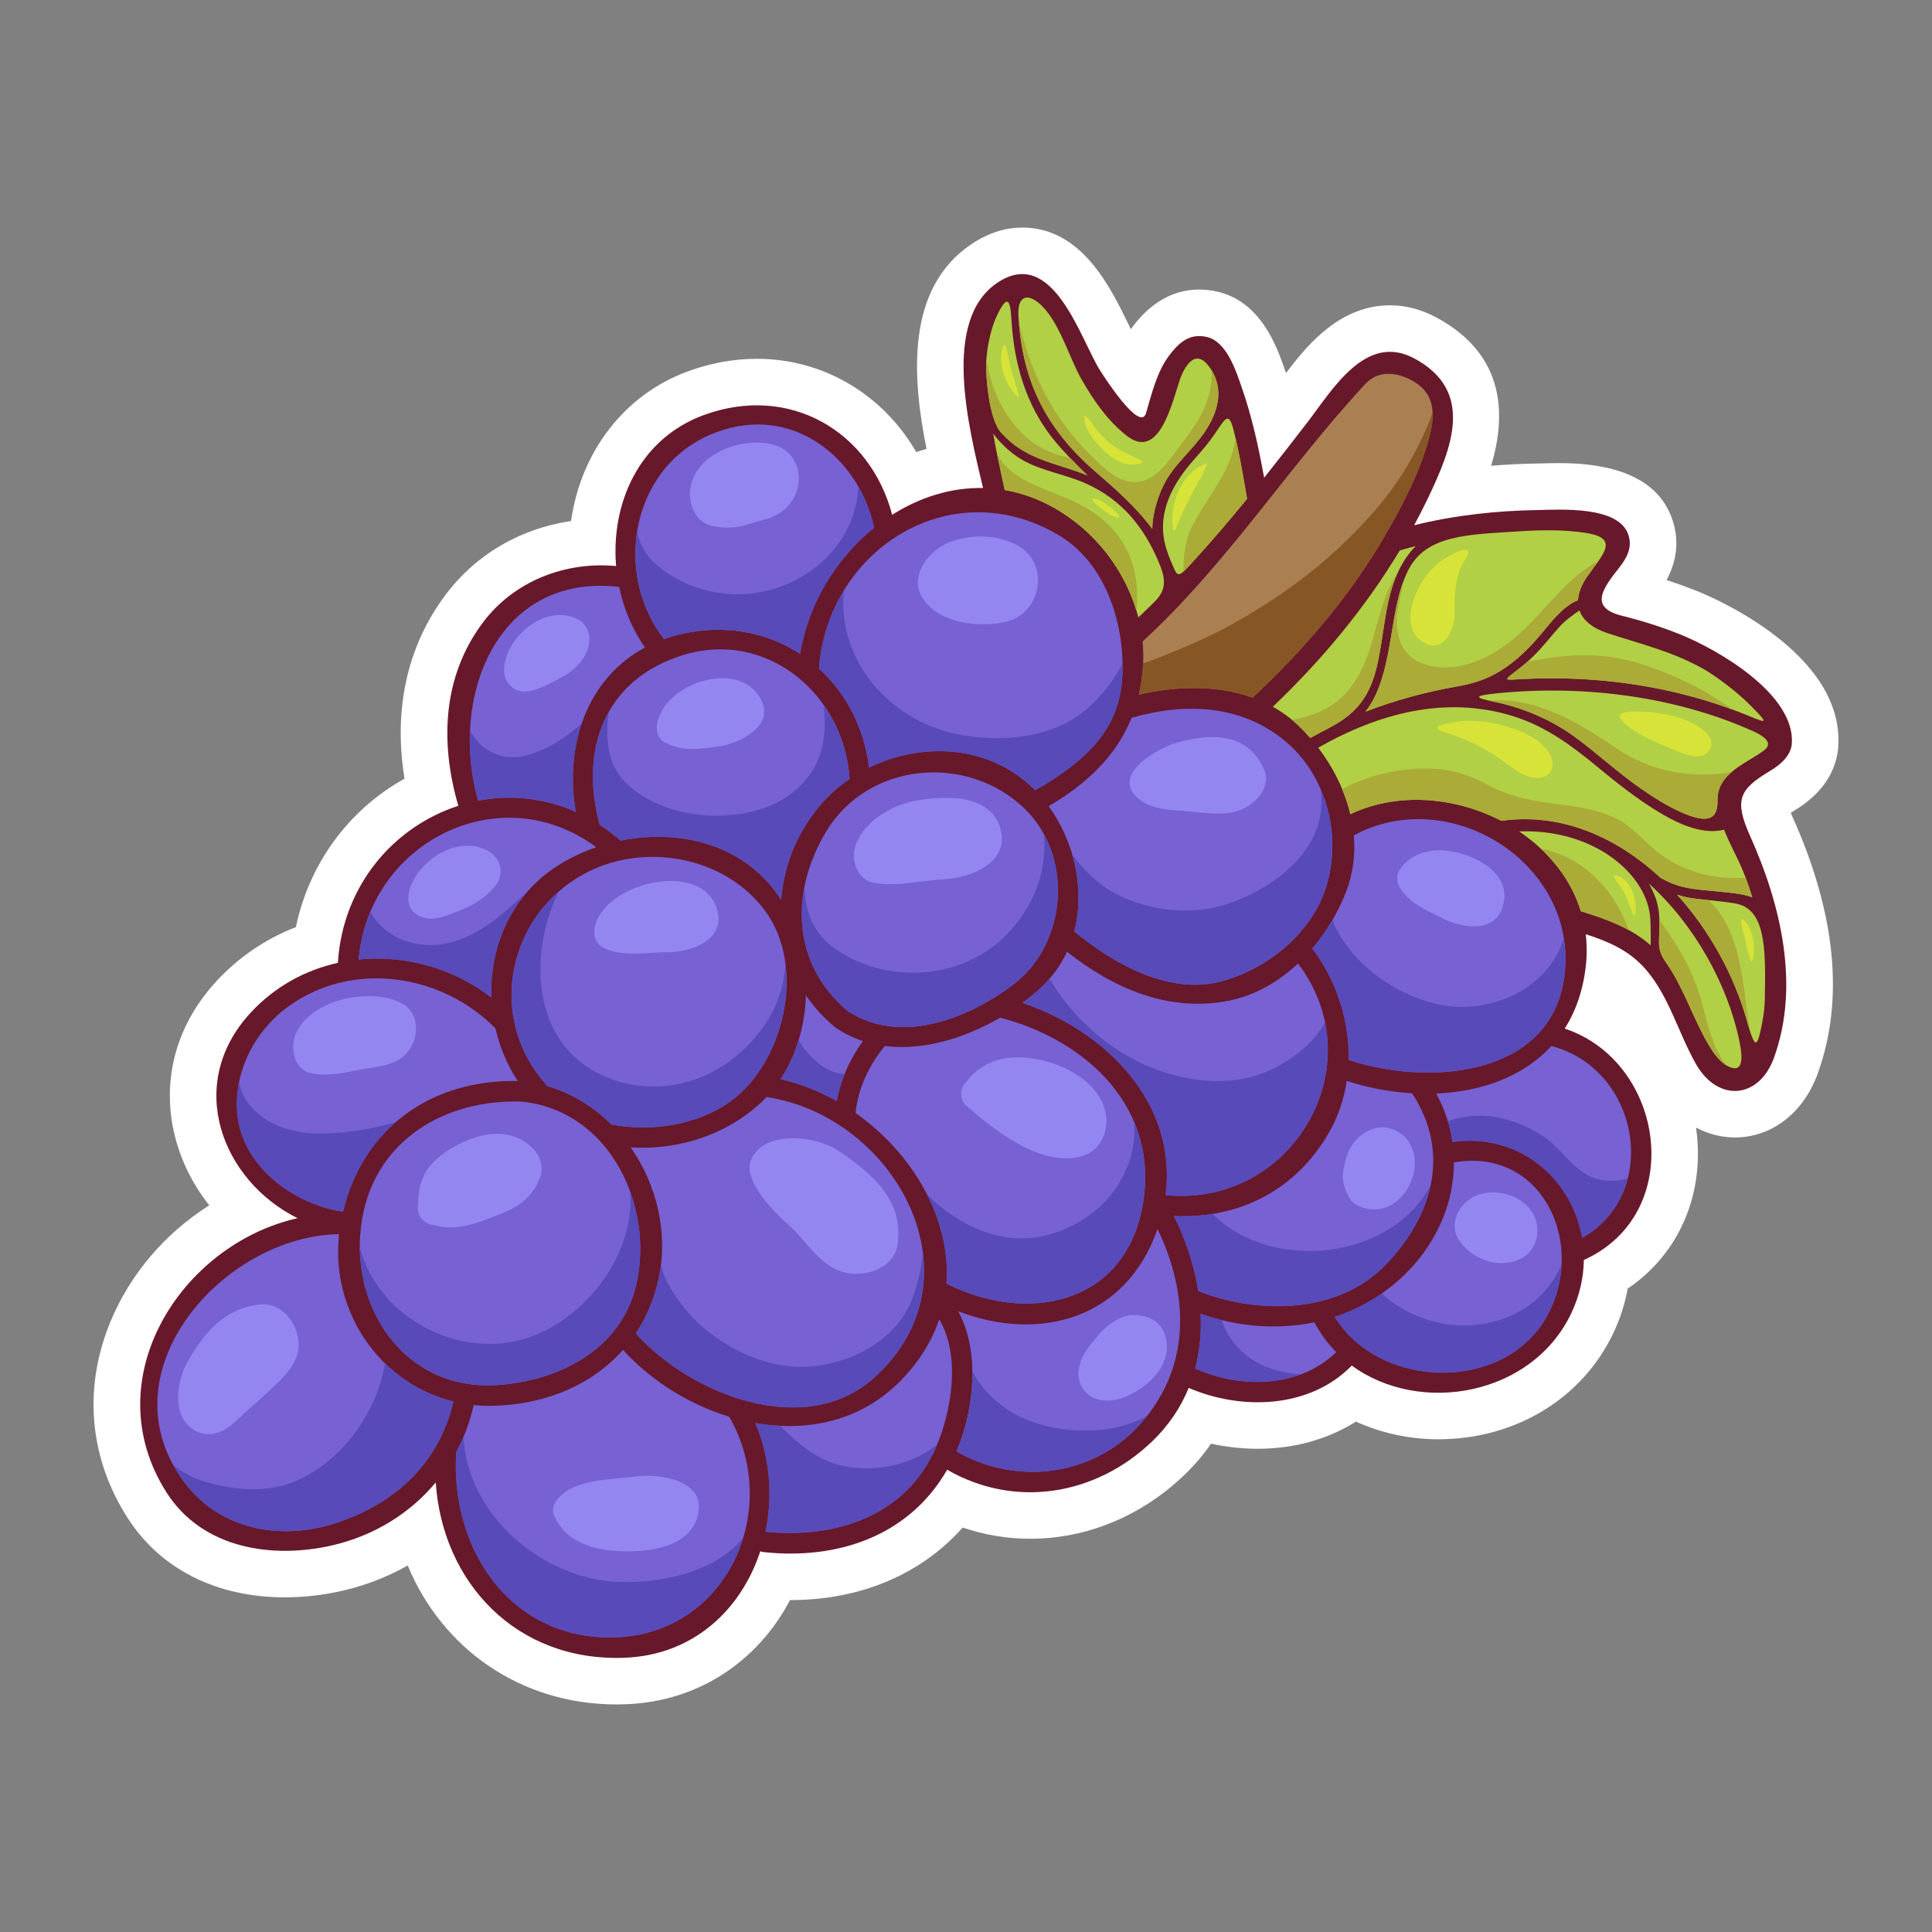 <svg id="Fruit" height="512" viewBox="0 0 992.13 992.13" width="512" xmlns="http://www.w3.org/2000/svg"><rect x="0" y="0" width="992.13" height="992.13" fill="#808080" stroke="none"/><g><path d="m146.374 820.276h.002c9.78 0 19.736-1.152 29.587-3.424 11.935-2.752 23.148-7.106 33.417-12.93 17.805 43.011 58.263 71.344 107.208 71.344 1.658 0 3.324-.033 5.011-.098 36.353-1.38 67.215-21.408 84.09-53.49h.297c36.025 0 67.189-13.348 88.36-37.246 11.206 3.796 22.927 5.76 34.676 5.76 28.99 0 57.078-11.607 79.085-32.687 5.2-4.979 9.813-10.373 13.809-16.144 7.924 1.73 15.997 2.619 23.976 2.619 18.691 0 36.044-4.869 50.425-13.957 12.96 5.918 27.486 9.08 42.307 9.08 39.487 0 73.917-20.885 89.852-54.506 3.51-7.4 5.974-15.048 7.374-22.855 24.027-16.213 37.548-43.471 35.954-74.084-.152-2.906-.437-5.785-.85-8.631 6.201 3.309 12.983 5.085 19.952 5.085 18.889 0 35.18-12.55 42.517-32.749 13.702-37.74 9.402-82-12.779-131.549-.409-.916-.757-1.722-1.051-2.434.495-.311 1.047-.648 1.664-1.016 17.721-10.604 22.145-23.85 22.735-33.088 3.077-47.892-64.437-76.496-72.146-79.6-5.189-2.088-10.511-4.009-16.038-5.784 5.288-9.842 6.424-19.862 3.365-29.894-6.109-20.022-25.775-30.175-58.452-30.175-3.187 0-6.145.078-8.664.146l-2.968.07c-7.938.127-15.728.512-23.351 1.156 7.347-24.597 8.345-56.426-27.969-76.079-7.761-4.202-15.828-6.331-23.976-6.331-25.179 0-41.873 19.43-53.391 34.814-.099-.286-.67-1.927-.67-1.927-3.954-11.383-12.18-35.071-35.116-40.024-2.936-.633-5.883-.954-8.761-.954-19.862 0-31.021 14.841-34.685 19.714-.154.206-.307.409-.456.615-.286-.586-.576-1.183-.868-1.783-9.742-20.062-24.464-50.377-54.9-50.377-8.898 0-17.663 2.853-26.051 8.479-34.036 22.83-30.418 68.712-23.09 105.188-1.769.494-3.529 1.035-5.282 1.621-17.066-29.451-47.453-47.894-81.86-47.894-11.868 0-23.825 2.183-35.542 6.487-32.664 12.004-54.856 41.376-59.867 76.815-25.936 3.793-48.849 17.099-64.37 37.79-19.792 26.387-26.96 58.749-21.142 94.519-28.635 15.9-48.957 43.543-55.79 76.21-15.425 5.998-29.244 15.349-40.584 27.553-19.582 21.076-27.657 47.479-22.735 74.34 2.738 14.939 9.302 28.979 18.829 40.998-22.527 14.233-40.702 35.261-50.837 59.971-13.979 34.084-10.812 69.797 8.923 100.563 16.867 26.292 45.569 40.773 80.826 40.773z" fill="#fff"/><g><path d="m170.599 793.581c21.431-4.941 39.908-16.391 53.163-32.303 3.458 51.498 41.489 92.133 96.93 90.026 35.81-1.36 60.057-25.138 69.735-54.678.485.202 1.024.343 1.614.407 38.95 4.198 75.124-8.816 94.356-42.285 34.867 20.084 76.268 13.211 105.19-14.49 8.627-8.264 14.787-17.592 18.844-27.533 27.287 11.721 62.225 10.566 83.74-11.467 35.031 25.664 92.62 15.521 112.721-26.887 4.297-9.066 6.333-18.35 6.448-27.33 53.11-24.037 41.627-101.729-9.819-118.834 5.63-8.855 9.451-19.605 10.86-32.412.608-5.537.565-10.898-.054-16.05 10.68 3.425 20.714 7.596 28.878 15.982 13.448 13.812 18.413 34.526 27.813 50.85 11.239 19.524 32.249 17.847 39.952-3.365 13.502-37.185 3.443-78.857-12.128-113.638-8.347-18.642-5.976-24.064 10.147-33.703 5.08-3.04 10.756-7.724 11.165-14.125 1.623-25.263-37.844-48.107-57.23-55.914-9.882-3.978-19.852-7.088-30.182-9.68-16.812-4.215-9.688-13.954-1.288-24.597 3.893-4.93 6.809-10.237 4.873-16.587-4.717-15.458-35.323-13.232-46.859-13.049-20.818.333-42.712 2.676-63.257 7.798 2.431-4.497 4.758-9.051 6.971-13.667 12.665-26.409 24.063-55.237-6.781-71.929-24.99-13.524-42.09 15.925-54.816 32.487-7.417 9.653-14.861 19.247-22.425 28.721-2.858-15.859-6.255-31.408-11.601-46.705-2.913-8.331-7.722-23.414-17.99-25.631-8.878-1.919-14.246 3.032-19.313 9.771-6.152 8.18-8.926 19.752-11.71 29.305-3.065 10.517-22.205-19.517-24.034-22.518-9.972-16.367-24.066-63.321-52.314-44.376-28.771 19.298-14.824 74.009-7.376 105.425-16.515-.323-32.582 4.817-46.666 13.759-11.346-42.996-52.822-67.357-96.798-51.197-33.224 12.21-47.702 45.423-44.971 77.52-26.054-2.438-52.378 7.642-68.399 28.999-20.839 27.781-22.032 61.737-12.628 94.124-32.802 10.573-59.316 40.516-61.853 80.626-16.564 3.672-32.179 12.041-44.644 25.457-34.396 37.021-14.647 86.57 23.938 105.674-60.173 13.584-104.312 83.112-67.151 141.046 18.398 28.68 54.183 34.067 84.949 26.973z" fill="#68182b"/><path d="m311.298 840.872c-51.644-1.26-80.174-47.719-76.998-95.215 4.003-7.458 7.033-15.55 8.945-24.133 2.872.293 5.797.432 8.771.402 26.902-.262 51.526-10.266 67.914-28.711 14.281 15.693 33.773 27.98 54.579 34.334 28.214 49.452-2.883 114.794-63.211 113.323z" fill="#7761d3"/><path d="m659.396 380.103c21.69 17.663 29.802 48.62 21.777 74.842-3.248 10.612-9.406 20.065-17.291 27.888-.123.111-.242.229-.357.352-10.027 9.822-22.781 17.027-35.869 20.652-26.944 7.465-55.717-8.773-76.013-25.545 5.611-21.553.145-46.08-13.168-64.296 19.681-11.47 34.771-25.94 42.632-45.38 27.018-7.819 55.682-6.925 78.289 11.487z" fill="#7761d3"/><path d="m549.366 265.953c-10.875-7.78-22.176-12.373-33.429-14.3-2.097-9.669-4.235-19.282-5.91-28.968 3.429 4.558 7.588 8.536 11.981 11.609 8.629 6.033 19.926 8.252 29.715 11.661 16.875 5.881 33.755 18.058 44.266 45.131 3.304 8.507 1.666 13.224-3.306 18.138-2.67 2.641-5.372 5.255-8.108 7.841-5.208-20.476-18.084-38.863-35.209-51.112z" fill="#b1d045"/><path d="m525.068 515.017c3.155-2.339 6.136-4.781 8.9-7.285 6.113-5.542 10.719-11.997 13.948-18.986 23.784 18.715 51.738 31.072 82.541 25.247 13.679-2.588 25.952-9.677 36.124-19.218 39.726 52.479-3.174 125.526-68.031 118.932 6.176-46.966-30.321-84.165-73.482-98.69z" fill="#7761d3"/><path d="m439.334 571.56c1.316-12.691 6.953-24.613 15.043-34.427 19.814 2.534 41.252-4.063 59.213-14.551 45.033 11.737 82.377 47.096 73.057 97.09-9.546 51.2-60.285 59.983-100.623 39.481 2.449-33.483-17.535-67.121-46.69-87.593z" fill="#7761d3"/><path d="m323.876 589.228c24.143 1.447 48.754-6.195 66.614-22.787 1.073-.998 2.11-2.031 3.107-3.094 66.265 9.947 111.767 92.938 55.544 143.935-35.648 32.335-94.545 8.772-122.672-22.54 5.264-7.896 9.224-16.979 11.554-27.172 5.411-23.673-.502-48.837-14.147-68.342z" fill="#7761d3"/><path d="m400.826 554.173c8.238-12.511 12.55-27.705 13.052-43.059 3.916 5.809 8.729 11.191 14.458 15.969.132.108.266.209.399.305.203.18.423.355.666.518 4.354 2.925 8.952 5.13 13.714 6.697-6.66 9.256-11.342 19.65-13.44 30.854-9.063-5.122-18.79-8.995-28.849-11.284z" fill="#7761d3"/><path d="m524.021 502.552c-9.994 9.057-53.98 39.434-88.891 16.535-28.61-24.393-29.47-60.97-10.951-91.947 21.549-36.048 72.826-40.405 102.218-11.636 23.988 23.477 21.748 65.182-2.376 87.048z" fill="#7761d3"/><path d="m419.343 415.752c-10.851 13.767-16.978 30.027-18.182 46.376-2.646-4.155-5.701-8.01-9.161-11.474-19.132-19.159-47.396-24.233-73.326-18.976-3.475-3.021-7.049-5.71-10.7-8.082-10.614-38.884 2.651-74.86 42.888-87.225 43.123-13.253 82.757 20.45 85.435 63.65-6.394 4.358-12.151 9.639-16.954 15.731z" fill="#7761d3"/><path d="m393.207 468.149c20.759 28.604 9.61 77.074-17.803 97.223-16.81 12.359-41.172 16.041-61.416 12.083-9.166-9.118-20.401-16.096-33.123-19.773-.204-.382-.463-.757-.782-1.119-29.922-33.9-19.824-85.674 19.215-107.451 30.718-17.137 73.107-9.627 93.909 19.037z" fill="#7761d3"/><path d="m308.007 585.862c.146.189.309.369.491.537 17.2 19.021 24.064 47.834 18.276 73.154-7.679 33.599-39.883 49.688-71.701 51.73-47.783 3.066-76.79-41.098-69.081-85.534 7.066-40.72 43.165-61.479 82.063-60.036 16.453 1.716 29.918 9.284 39.952 20.149z" fill="#7761d3"/><path d="m480.926 742.605c-15.25 35.873-51.508 47.622-87.821 44.007 3.853-18.408 2.318-38.23-5.258-55.854 26.866 4.734 54.523-.928 75.038-22.133 9.46-9.775 15.78-20.303 19.432-31.109 11.096 18.645 6.38 46.811-1.391 65.089z" fill="#7761d3"/><path d="m584.142 732.812c-24.266 25.78-63.154 29.85-93.018 12.5.095-.213.188-.43.28-.645 8.672-20.401 12.104-50.395.638-71.311 41.813 16.105 86.396 4.013 102.352-42.256 16.449 34.004 17.522 72.204-10.252 101.712z" fill="#7761d3"/><path d="m602.833 624.448c32.528 1.506 61.492-12.358 78.921-41.627 5.15-8.65 8.372-18.066 9.853-27.729 10.853 3.499 22.242 5.667 33.53 6.337 20.07 30.443 10.534 63.436-13.98 88.488-24.425 24.959-65.234 25.047-95.805 13.111-2.06-13.273-6.457-26.412-12.519-38.58z" fill="#7761d3"/><path d="m613.76 702.743c2.394-9.094 3.239-18.553 2.782-28.07 19.074 6.703 39.372 8.324 58.401 4.369 3.098 5.813 6.895 10.912 11.225 15.307-18.816 18.422-49.171 18.941-72.408 8.394z" fill="#7761d3"/><path d="m796.094 672.655c-20.44 43.119-87.497 41.697-110.629 3.582 13.794-4.525 26.616-12.209 37.435-23.264 15.412-15.752 23.727-35.838 23.73-56.045 44.058-7.629 66.962 38.809 49.464 75.727z" fill="#7761d3"/><path d="m812.456 635.7c-5.16-30.285-32.218-54.137-66.579-49.254-1.229-8.514-3.988-16.918-8.361-24.894 23.052-.944 44.665-8.587 59.172-24.429.21.082.428.156.658.221 44.633 12.128 55.657 75.434 15.11 98.356z" fill="#7761d3"/><path d="m803.851 495.796c-2.798 56.886-68.739 62.599-111.304 48.511.463-20.395-6.34-41.03-18.68-57.194 7.528-8.845 13.483-19.024 17.462-29.367 3.6-9.359 4.71-19.113 3.871-28.74 47.741-25.962 111.349 11.944 108.651 66.79z" fill="#7761d3"/><path d="m811.818 467.954c-5.225-16.937-16.873-31.031-31.693-40.993 38.167-1.51 66.168 21.966 67.38 45.179.259 4.947.097 9.292.188 13.368-9.998-8.922-22.679-13.515-35.875-17.554z" fill="#b1d045"/><path d="m887.015 547.37c-3.047-1.611-6.411-5.256-10.073-11.613-7.598-13.197-12.097-27.678-20.687-40.436-2.263-3.363-4.552-6.07-4.325-12.488.275-7.843.896-14.25-1.775-21.767-.835-2.347-1.993-4.848-3.415-7.331 23.226 20.927 40.097 51.195 46.318 80.091 2.396 11.14 1.629 17.597-6.043 13.544z" fill="#b1d045"/><path d="m906.297 512.712c-.068 4.021-.583 8.682-1.511 13.28-2.441 12.077-3.466 13.331-7.659-1.671-6.486-23.197-19.091-46.361-35.919-64.89 2.761.897 5.527 1.549 8.242 1.903 7.101.923 14.251 1.384 21.32 2.536 16.076 2.621 15.97 22.985 15.527 48.842z" fill="#b1d045"/><path d="m895.067 447.254c1.829 4.455 3.404 8.97 4.75 13.533-5.312-2-12.496-2.396-15.8-2.793-6.582-.792-13.251-.981-19.724-2.509-4.079-.963-7.883-2.662-11.566-4.657-22.462-20.936-50.928-33.617-81.797-29.311-23.821-12.346-53.269-14.909-77.506-3.402-2.927-12.319-8.818-24.089-16.49-34.16 31.342-17.879 65.506-26.703 99.554-16.346 16.583 5.043 29.939 14.744 43.145 25.65 11.036 9.112 21.9 17.817 34.309 25.023 8.953 5.2 20.91 10.451 31.403 7.781 2.828 7.26 6.868 14.233 9.722 21.191z" fill="#b1d045"/><path d="m905.743 385.435c-9.057 6.74-23.929 11.613-23.735 25.477.14 10.011-5.022 12.286-18.855 6.13-7.2-3.201-14.033-7.594-20.5-12.062-12.156-8.396-22.919-18.663-34.939-27.257-11.379-8.135-25.621-14.337-40.439-17.358-10.815-2.205-10.225-3.133 1.407-4.315 45.29-4.609 92.665 1.907 131.593 19.457 8.187 3.693 9.451 6.964 5.468 9.928z" fill="#b1d045"/><path d="m825.69 325.209c17.202 5.624 33.5 9.441 49.497 18.545 3.963 2.256 15.291 10.005 23.768 18.538 10.96 11.027 7.802 8.779-5.165 3.643-33.911-13.428-73.025-19.204-111.462-17.251-9.48.479-11.122 1.39-3.445-4.363 2.934-2.199 5.665-4.575 8.129-6.942 4.914-4.719 9.096-10.223 13.63-15.295 3.109-3.48 6.775-6.029 10.44-8.61 1.818 5.182 6.883 9.21 14.608 11.735z" fill="#b1d045"/><path d="m780.939 272.807c10.984-.708 22.203-.808 33.113.804 18.193 2.687 8.906 11.182 1.3 22.034-3.194 4.558-4.812 8.775-5.005 12.558-7.662 3.055-13.814 11.208-18.708 17.1-17.565 21.147-31.307 25.066-43.533 27.22-16.286 2.863-32.112 7.188-46.99 12.985 8.415-10.256 11.193-26.693 13.193-38.366 1.984-11.595 3.453-23.34 8.698-34.022 9.177-18.688 31.082-18.581 57.932-20.313z" fill="#b1d045"/><path d="m727.007 280.421c-6.967 7.027-11.462 16.688-14.065 28.522-2.464 11.204-3.318 22.686-6.013 33.851-5.961 24.706-20.804 28.546-34.04 36.194-1.934-2.219-3.954-4.336-6.046-6.333-4.064-3.879-8.507-7.097-13.226-9.717 25.028-23.817 47.392-50.64 65.192-80.252 2.712-.818 5.446-1.571 8.198-2.265z" fill="#b1d045"/><path d="m701.044 197.237c6.8-7.346 16.262-6.068 24.013-1.874 11.315 6.125 12.148 16.33 9.256 27.789-4.574 18.138-13.411 35.061-22.671 51.179-18.007 31.339-42.049 59.308-68.396 83.921-18.33-6.582-39.374-6-58.403-1.512 1.121-4.853 1.852-9.977 2.149-15.4.221-4.001.126-7.981-.253-11.918 43.589-40.03 74.449-89.142 114.305-132.185z" fill="#aa8053"/><path d="m633.407 220.593c2.939 11.412 4.871 23.1 6.852 34.688.05.292.117.563.2.818-9.244 11.299-18.713 22.382-28.567 33.136-7.426 8.108-7.095 7.238-10.581-1.019-2.815-6.679-6.138-15.918-2.477-28.295 2.534-8.577 7.619-16.463 14.944-24.625 3.812-4.248 7.406-8.541 10.537-13.214 5.083-7.594 6.751-10.56 9.092-1.489z" fill="#b1d045"/><path d="m537.331 159.605c7.852 9.653 12.433 25.397 18.089 35.262 6.193 10.799 13.457 21.374 23.371 29.034 18.276 14.119 24.381-23.912 28.281-31.978 5.025-10.396 9.795-9.03 13.73-3.793 7.151 9.518 6.477 20.969-2.277 33.878-5.905 8.707-14.226 15.343-19.576 24.478-3.612 6.167-7.099 16.083-7.22 25.165-8.121-11.137-19.508-21.047-29.505-29.707-26.346-22.822-37.416-48.04-39.23-79.513-.742-12.91 7.06-11.77 14.337-2.826z" fill="#b1d045"/><path d="m512.011 161.939c6.498-13.631 6.967-4.351 7.446 3.132 1.367 21.403 7.218 42.386 20.787 59.623 5.198 6.601 11.597 13 18.251 19.479-5.934-2.405-12.146-4.258-18.132-6.21-10.496-3.421-19.078-7.677-26.467-16.042-4.254-4.817-7.103-18.741-7.489-32.899-.16-5.847 1.304-18.061 5.604-27.083z" fill="#b1d045"/><path d="m509.711 263.417c.785.307 1.655.396 2.52.288 10.605 1.389 21.365 5.052 31.821 11.342 22.382 13.465 32.149 41.501 32.409 66.293.257 24.451-8.341 43.729-44.909 64.491-.309-.313-.617-.623-.93-.93-22.989-22.501-57.286-23.972-84.323-10.698-2.54-20.547-11.932-38.321-25.757-50.92 3.778-48.967 44.801-84.188 89.169-79.866z" fill="#7761d3"/><path d="m368.114 221.864c38.58-14.176 72.729 12.471 80.804 49.13-19.585 15.804-33.967 39.257-38.023 64.813-15.439-10.096-34.68-14.642-55.403-11.317-5.165.829-10.005 2.073-14.521 3.692-26.905-34.744-16.407-90.314 27.143-106.318z" fill="#7761d3"/><path d="m317.947 301.375c2.318 11.151 6.764 21.855 13.266 31.134-29.581 15.892-41.538 50.068-35.52 84.405-16.431-7.307-33.795-8.872-50.121-5.729-15.036-52.126 8.917-117.038 72.375-109.81z" fill="#7761d3"/><path d="m306.18 435.073c-7.002 2.405-13.67 5.583-19.748 9.445-23.966 15.238-35.065 41.552-34.099 67.711-19.543-15.069-44.331-21.9-68.159-19.508 5.268-60.305 72.692-94.276 122.006-57.648z" fill="#7761d3"/><path d="m121.813 571.455c-1.789-21.735 9.523-42.735 26.85-55.036 32.814-23.296 77.919-16.176 105.271 11.209.156.156.316.3.478.43 2.176 9.555 6.006 18.77 11.45 27.064-44.438-.814-79.482 24.166-89.697 67.121-25.609-3.863-52.095-23.4-54.352-50.788z" fill="#7761d3"/><path d="m174.124 633.778c-4.396 39.987 21.168 76.76 58.734 85.953-7.342 31.23-29.283 52.098-59.917 62.254-28.291 9.382-59.72 3.906-78.197-20.693-42.436-56.5 20-126.709 79.38-127.514z" fill="#7761d3"/><path d="m572.853 273.424c-7.382-8.843-16.641-14.084-27.174-18.443-13.36-5.531-26.95-9.445-33.603-21.682 1.234 6.116 2.532 12.227 3.861 18.354 11.253 1.928 22.554 6.521 33.429 14.3 16.17 11.566 28.467 28.632 34.181 47.735 1.602-14.313-1.402-29.136-10.694-40.264z" fill="#abab38"/><path d="m791.258 435.842c9.439 8.849 16.735 19.708 20.561 32.111 8.631 2.641 17.023 5.547 24.607 9.719-1.895-5.286-4.323-10.167-6.508-13.777-8.72-14.409-22.406-25.097-38.66-28.053z" fill="#abab38"/><path d="m611.892 289.236c9.854-10.754 19.323-21.837 28.567-33.136-.083-.255-.15-.526-.2-.818-1.715-10.036-3.435-20.134-5.762-30.075-2.213 17.7-15.661 30.794-23.392 47.312-1.724 3.684-3.688 12.872-3.235 20.874 1.031-.934 2.302-2.279 4.022-4.157z" fill="#abab38"/><path d="m830.158 384.328c-19.288-13.033-41.527-26.668-65.41-24.506.767.173 1.588.352 2.525.543 14.818 3.021 29.061 9.224 40.439 17.358 12.021 8.594 22.783 18.86 34.939 27.257 6.467 4.468 13.3 8.861 20.5 12.062 13.833 6.156 18.995 3.881 18.855-6.13-.088-6.343 2.991-10.792 7.21-14.413-20.259 3.258-40.568.321-59.058-12.171z" fill="#abab38"/><path d="m777.729 327.672c-12.224 10.317-29.191 18.405-45.304 13.724-12.803-3.721-15.668-14.361-15.116-25.811 1.092-5.642 2.161-11.235 3.301-16.753-3.345 9.087-4.663 18.745-6.3 28.31-2 11.673-4.778 28.11-13.193 38.366 14.878-5.797 30.704-10.122 46.99-12.985 12.227-2.154 25.968-6.072 43.533-27.22 4.894-5.891 11.046-14.045 18.708-17.1.193-3.783 1.811-8 5.005-12.558 1.887-2.69 3.873-5.237 5.523-7.586-17.11 8.968-28.127 26.936-43.147 39.613z" fill="#abab38"/><path d="m784.295 339.849c-1.72 1.528-3.503 3.042-5.412 4.472-7.677 5.753-6.035 4.842 3.445 4.363 36.938-1.876 74.455 3.461 107.427 15.793-15.088-11.033-32.996-19.492-50.356-24.482-18.824-5.41-36.674-3.941-55.104-.146z" fill="#abab38"/><path d="m886.938 547.323c-7.277-8.424-10.02-21.211-12.872-32.021-4.151-15.715-12.237-29.79-21.907-42.757.091 3.291-.103 6.632-.229 10.289-.227 6.417 2.063 9.125 4.325 12.488 8.59 12.758 13.089 27.238 20.687 40.436 3.63 6.304 6.971 9.936 9.996 11.565z" fill="#abab38"/><path d="m877.228 462.214c-2.596-.27-5.189-.543-7.777-.88-2.715-.354-5.481-1.006-8.242-1.903 16.828 18.529 29.433 41.692 35.919 64.89.462 1.654.88 3.08 1.272 4.346-3.191-21.607-4.238-51.624-21.172-66.453z" fill="#abab38"/><path d="m562.225 241.944c9.997 8.66 21.384 18.57 29.505 29.707.121-9.082 3.607-18.998 7.22-25.165 5.351-9.135 13.671-15.771 19.576-24.478 8.063-11.891 9.187-22.523 3.737-31.57.074 6.563-1 12.79-4.011 19.572-3.088 6.948-8.088 13.36-12.601 19.417-6.597 8.855-14.013 20.467-26.718 17.682-7.66-1.681-13.992-8.658-19.358-13.919-19.144-18.77-30.206-41.888-36.325-67.449 2.392 29.932 13.565 54.192 38.975 76.203z" fill="#abab38"/><path d="m712.941 308.943c1.24-5.64 2.927-10.768 5.089-15.372-7.259 10.75-10.021 24.453-13.671 36.805-3.49 11.811-8.69 22.832-18.654 30.502-4.866 3.746-14.057 7.689-22.338 8.709 1.185.977 2.347 1.989 3.476 3.067 2.092 1.997 4.112 4.114 6.046 6.333 13.236-7.647 28.079-11.488 34.04-36.194 2.694-11.164 3.549-22.646 6.012-33.85z" fill="#abab38"/><path d="m513.896 221.922c7.389 8.366 15.971 12.622 26.467 16.042 5.985 1.952 12.198 3.805 18.132 6.21-3.143-3.061-6.218-6.104-9.147-9.158-24.77-4.046-39.259-27.008-42.79-50.574-.126 1.742-.186 3.328-.15 4.581.386 14.158 3.235 28.081 7.488 32.899z" fill="#abab38"/><path d="m851.062 437.402c-7.418-5.897-12.73-12.996-21.436-17.219-8.586-4.166-18.124-5.751-27.495-6.951-13.273-1.699-25.013-3.299-37.021-9.623-9.018-4.749-17.079-7.995-27.328-8.748-16.549-1.213-33.729 2.612-48.583 10.332 1.746 4.205 3.182 8.524 4.227 12.92 24.237-11.507 53.685-8.944 77.506 3.402 30.869-4.306 59.335 8.375 81.797 29.311 3.684 1.996 7.487 3.694 11.566 4.657 6.473 1.528 13.142 1.717 19.724 2.509 3.304.397 10.488.794 15.8 2.793-.992-3.365-2.156-6.695-3.409-10.003-16.126 1.016-32.225-2.949-45.348-13.38z" fill="#abab38"/><path d="m747.019 315.404c-.156-8.857-.006-18.346 4.163-26.063 1.264-2.336 7.644-10.678-4.227-5.296-8.421 3.815-15.094 10.56-19.173 19.317-4.377 9.392-6.472 21.828 4.505 27.188 9.304 4.543 14.858-8.021 14.732-15.146z" fill="#d7e338"/><path d="m782.479 376.308c-10.215-4.632-23.91-7.543-35.791-5.463-14.995 2.62-7.309 4.326.103 6.847 10.933 3.717 19.965 9.18 29.808 16.567 20.276 15.22 31.396-6.384 5.88-17.951z" fill="#d7e338"/><path d="m866.055 369.977c-6.362-2.697-13.92-3.98-21.419-4.464-17.11-1.106-15.748 3.236-3.728 10.667 4.558 2.818 9.516 5.073 14.614 7.179 5.013 2.069 17.581 8.839 22.043 2.236 5.036-7.45-6.044-13.3-11.51-15.618z" fill="#d7e338"/><path d="m619.496 237.95c-13.06 4.912-19.13 21.055-17.113 33.876.112.714 1.063.533 1.271 0 2.432-6.292 5.515-12.698 8.631-18.681 2.565-4.924 5.735-9.6 7.517-14.89.054-.17-.131-.371-.306-.305z" fill="#d7e338"/><path d="m586.41 236.672c-5.498-2.694-11.245-5.04-16.107-8.853-2.662-2.086-5.005-4.536-7.175-7.119-1.981-2.357-3.289-5.289-5.733-7.204-.218-.173-.506-.065-.532.22-.586 6.323 5.751 13.463 9.935 17.607 5.178 5.13 12.31 9.188 19.479 6.371.405-.158.615-.785.133-1.022z" fill="#d7e338"/><path d="m516.184 177.309c-.129-.286-.606-.274-.74 0-4.009 8.25 1.002 20.405 6.926 26.405.348.354.899-.01.798-.465-1.062-4.733-2.633-9.176-3.97-13.829-1.146-3.978-1.33-8.338-3.014-12.111z" fill="#d7e338"/><path d="m569.074 259.665c-2.242-1.648-4.858-3.643-7.763-3.637-.319 0-.541.364-.37.644 1.341 2.183 3.686 3.767 5.708 5.276 2.458 1.834 4.638 3.525 7.761 3.898.327.039.528-.391.37-.644-1.487-2.366-3.488-3.906-5.706-5.537z" fill="#d7e338"/><path d="m894.788 471.973c-.169-.099-.416-.012-.461.187-.642 2.941.813 5.924 1.46 8.796.953 4.221 1.844 8.324 3.24 12.428.14.416.724.434.855 0 1.311-4.27 1.11-7.806.076-12.105-.76-3.162-2.254-7.599-5.17-9.306z" fill="#d7e338"/><path d="m828.795 449.558c-.218-.004-.342.239-.241.422 1.603 2.929 3.88 5.414 5.48 8.365 1.888 3.485 3.083 7.597 4.593 11.278.183.446.874.554 1.017 0 1.688-6.637-2.49-19.877-10.849-20.065z" fill="#d7e338"/><path d="m734.313 223.152c1.009-3.992 1.547-7.827 1.364-11.396-2.54 7.701-6.255 15.142-10.007 22.158-9.781 18.291-23.764 34.102-38.909 48.112-15.878 14.688-33.831 27.199-52.671 37.766-10.531 5.91-21.581 10.879-32.771 15.388-4.951 1.995-9.61 3.917-14.314 5.434-.013.243.002.483-.013.727-.298 5.424-1.028 10.548-2.149 15.4 19.029-4.488 40.073-5.07 58.403 1.512 26.347-24.613 50.389-52.582 68.396-83.921 9.259-16.12 18.096-33.042 22.671-51.18z" fill="#865725"/><g fill="#584ab9"><path d="m307.974 423.597c3.651 2.372 7.226 5.061 10.7 8.082 25.93-5.258 54.194-.183 73.326 18.976 3.46 3.464 6.515 7.318 9.161 11.474 1.204-16.349 7.331-32.609 18.182-46.376 4.803-6.093 10.561-11.373 16.953-15.729-.87-14.026-5.654-27.039-13.17-37.78 1.279 15.781-.068 29.888-13.177 42.25-12.271 11.57-30.713 15.242-47.002 14.228-15.081-.938-31.21-6.23-41.99-17.116-9.086-9.176-10.155-22.694-8.432-35.737-8.963 16.133-10.352 36.48-4.551 57.728z"/><path d="m429.675 565.457c.913-4.871 2.341-9.579 4.18-14.116-.938.063-1.927.047-3.04-.135-4.844-.787-9.25-4.033-12.807-7.207-3.027-2.703-5.827-6.143-7.87-9.949-2.166 7.156-5.257 13.967-9.312 20.123 10.059 2.289 19.786 6.162 28.849 11.284z"/><path d="m653.882 548.785c-15.643 7.771-33.146 7.765-49.749 3.642-27.508-6.83-50.85-25.789-65.187-49.849-1.545 1.783-3.176 3.52-4.978 5.153-2.765 2.504-5.745 4.946-8.9 7.285 43.16 14.525 79.657 51.725 73.482 98.689 52.993 5.388 91.302-42.393 81.883-88.681-5.594 10.508-16.562 18.799-26.551 23.761z"/><path d="m575.286 460.156c-10.206-4.725-17.983-12.455-24.636-21.183 3.733 12.875 4.303 26.611.993 39.318 20.296 16.772 49.068 33.01 76.013 25.545 13.088-3.625 25.842-10.83 35.869-20.652.115-.123.234-.241.357-.352 7.885-7.823 14.043-17.276 17.291-27.888 4.922-16.083 3.748-33.938-2.882-49.424.775 8.337.152 16.618-4.482 25.471-8.398 16.042-26.644 27.582-43.377 33.16-17.977 5.993-38.156 3.868-55.146-3.995z"/><path d="m280.083 556.563c.319.362.578.737.782 1.119 12.722 3.678 23.957 10.655 33.123 19.773 20.244 3.958 44.606.276 61.416-12.083 19.805-14.557 31.039-43.874 27.969-69.825-1.271 18.134-10.061 34.065-25.227 46.725-19.154 15.993-45.389 20.401-68.211 10.244-36.94-16.439-38.85-62.363-23.091-94.576-28.361 24.848-33.182 68.688-6.761 98.623z"/><path d="m673.867 487.114c12.34 16.164 19.143 36.799 18.68 57.194 42.564 14.088 108.506 8.375 111.304-48.511.236-4.797-.064-9.454-.786-13.958-1.191 3.888-2.915 7.734-5.429 11.552-10.21 15.504-28.085 23.268-46.127 23.674-25.465.569-57.647-19.234-67.276-44.636-3.002 5.141-6.46 10.096-10.366 14.685z"/><path d="m355.491 324.49c20.724-3.324 39.964 1.222 55.403 11.317 4.057-25.556 18.438-49.009 38.023-64.813-1.646-7.475-4.392-14.522-8.024-20.903-.981 12.274-4.961 23.612-14.341 34.041-12.245 13.621-30.696 21.31-48.853 21.042-13.788-.204-27.857-5.075-38.716-13.535-6.597-5.14-10.334-11.507-11.782-18.405-2.928 18.825 1.462 39.055 13.769 54.947 4.516-1.618 9.356-2.862 14.521-3.691z"/><path d="m252.333 512.229c-.718-19.428 5.235-38.932 18.154-53.929-11.041 9.769-21.131 19.779-36.165 24.844-17.173 5.784-36.058-.206-44.146-14.837-3.133 7.502-5.239 15.67-6.003 24.414 23.829-2.392 48.617 4.439 68.16 19.508z"/><path d="m176.164 622.243c4.555-19.154 14.072-34.705 27.132-46.018-12.706 3.641-25.786 5.861-38.998 5.891-13.77.031-28.527-4.4-37.023-15.781-2.354-3.157-3.754-6.713-4.539-10.443-1.006 5.068-1.355 10.293-.922 15.563 2.256 27.388 28.742 46.925 54.35 50.788z"/><path d="m245.572 411.186c16.326-3.143 33.69-1.578 50.121 5.729-2.76-15.744-1.692-31.433 3.071-45.362-8.475 7.625-18.27 13.635-28.711 16.412-12.08 3.213-23.462-2.479-28.688-12.903-.565 12.045.827 24.405 4.207 36.124z"/><path d="m495.631 377.804c-37.77-5.823-65.738-38.023-62.379-74.351-6.991 11.564-11.57 25.054-12.71 39.831 13.825 12.599 23.217 30.373 25.757 50.92 27.037-13.273 61.334-11.803 84.323 10.698.313.307.621.617.93.93 36.568-20.763 45.166-40.041 44.909-64.491-.002-.264-.022-.531-.027-.794-3.688 7.808-9.239 14.83-15.28 20.773-17.18 16.895-42.714 19.999-65.523 16.484z"/><path d="m255.073 711.284c31.818-2.043 64.022-18.132 71.701-51.73 3.554-15.549 2.317-32.404-3.133-47.512 2.649 34.389-26.606 70.031-59.424 76.782-34.276 7.05-70.919-15.229-79.435-48.194.273 38.871 27.87 73.377 70.291 70.654z"/><path d="m89.114 752.528c1.636 2.947 3.462 5.879 5.63 8.764 18.478 24.6 49.906 30.075 78.197 20.693 30.634-10.156 52.575-31.023 59.917-62.254-13.587-3.326-25.568-10.295-35.164-19.682-4.21 25.98-22.737 50.824-46.135 60.645-14.732 6.184-30.99 4.552-45.932.296-6.329-1.803-11.683-4.784-16.513-8.462z"/><path d="m734.646 608.604c-19.601 37.998-81.209 45.536-112.046 14.746-6.392 1.019-12.996 1.411-19.768 1.099 6.062 12.168 10.459 25.307 12.519 38.58 30.57 11.936 71.38 11.848 95.805-13.111 12.01-12.276 20.393-26.462 23.49-41.314z"/><path d="m796.094 672.655c3.552-7.496 5.413-15.381 5.796-23.129-7.612 17.156-22.682 28.436-43.72 30.791-17.032 1.904-35.806-4.17-48.62-16.061-7.504 5.214-15.608 9.2-24.085 11.98 23.132 38.117 90.188 39.538 110.629-3.581z"/><path d="m835.899 605.201c-4.737 1.333-9.797 1.632-15.231.424-11.397-2.532-18.484-15.622-27.759-21.831-14.543-9.73-32.954-14.264-49.457-7.973 1.06 3.512 1.908 7.054 2.425 10.625 34.361-4.883 61.419 18.969 66.579 49.254 12.661-7.158 20.294-18.254 23.443-30.499z"/><path d="m449.142 707.281c20.794-18.862 27.646-42.097 24.704-64.399-.606 8.029-2.396 16.03-5.305 23.861-7.551 20.332-28.771 32.039-49.282 34.696-20.409 2.646-40.8-5.751-56.447-18.313-7.592-6.094-13.813-13.781-18.788-22.1-2.265-3.789-3.657-7.651-4.607-11.588-.327 2.723-.777 5.436-1.393 8.131-2.33 10.193-6.29 19.275-11.554 27.172 28.127 31.313 87.023 54.875 122.672 22.54z"/><path d="m486.023 659.153c40.338 20.502 91.077 11.719 100.623-39.481 2.979-15.974 1.175-30.444-4.104-43.136 1.359 25.48-14.958 48.445-42.023 56.943-24.173 7.593-47.398-3.317-64.51-20.104 7.338 14.387 11.162 30.089 10.014 45.778z"/><path d="m311.298 840.872c35.949.876 61.509-21.975 70.335-51.045-14.298 17.189-41.25 23.249-63.44 22.563-39.512-1.225-78.339-34.363-80.18-74.623-1.136 2.693-2.345 5.343-3.713 7.891-3.176 47.495 25.354 93.954 76.998 95.214z"/><path d="m589.128 727.026c-13.885 7.871-31.258 9.131-47.524 6.191-18.604-3.361-33.851-13.26-42.266-28.988.193 14.295-3.03 28.899-7.934 40.438-.093.215-.186.432-.28.645 29.863 17.35 68.752 13.28 93.018-12.5 1.783-1.895 3.436-3.826 4.986-5.786z"/><path d="m480.926 742.605c.095-.224.184-.468.277-.693-11.296 8.707-24.979 12.792-40.542 11.94-17.44-.954-28.854-10.477-40.101-21.684-4.237-.211-8.484-.665-12.714-1.41 7.576 17.623 9.11 37.445 5.258 55.854 36.314 3.616 72.572-8.133 87.822-44.007z"/><path d="m435.13 519.087c34.91 22.898 78.896-7.479 88.891-16.535 20.111-18.227 24.945-50.208 12.126-73.958 1.188 16.725-3.31 31.833-14.396 45.923-11.753 14.936-28.939 23.459-47.7 24.818-15.407 1.111-31.401-2.794-44.239-11.4-11.935-8-16.343-19.442-16.739-32.167-4.404 23.009 1.948 46.174 22.057 63.319z"/><path d="m667.874 705.778c-14.814-.862-33.245-7.291-40.649-27.977-3.59-.887-7.161-1.891-10.683-3.129.457 9.518-.389 18.977-2.782 28.07 16.678 7.571 37.002 9.394 54.114 3.036z"/></g><path d="m366.132 270.18c6.128 1.232 11.972 1.069 17.953-.903 5.959-1.964 11.784-2.575 17.132-6.341 12.764-8.991 12.517-30.336-4.533-34.684-15.304-3.902-38.854 4.225-42.042 21.69-1.518 8.312 2.147 18.362 11.49 20.238z" fill="#9386f1"/><path d="m517.604 319.008c17.41-4.688 21.373-29.972 5.076-38.833-10.78-5.862-23.669-5.93-35.083-1.722-10.116 3.729-20.736 16.824-14.24 28.022 7.982 13.757 30.092 16.344 44.247 12.533z" fill="#9386f1"/><path d="m391.604 361.087c-9.328-23.694-50.311-11.256-54.159 10.622-.646 3.673.344 7.551 3.857 9.478 9.145 5.015 18.255 3.438 28.139 2.065 9.293-1.289 27.117-9.581 22.163-22.165z" fill="#9386f1"/><path d="m272.222 354.83c6.508-1.45 10.02-3.869 16.382-7.152 6.103-3.149 12.434-9.351 13.751-16.363.943-5.029-.498-10.519-5.338-13.119-15.839-8.507-35.696 7.313-38.033 23.396-1.185 8.142 4.566 15.169 13.238 13.238z" fill="#9386f1"/><path d="m217.048 471.049c6.338 2.182 12.933-1.24 17.949-3.067 7.35-2.678 13.671-6.459 18.799-12.365 6.222-7.166 3.19-16.229-5.186-19.638-10.647-4.334-21.74.175-29.828 7.539-7.193 6.55-15.433 22.813-1.734 27.531z" fill="#9386f1"/><path d="m305.374 476.543c-.896 5.193 1.354 9.005 6.207 10.931 9.818 3.894 20.924 1.493 31.202 1.524 12.076.037 29.803-6.22 25.554-21.666-7.298-26.539-58.946-14.067-62.963 9.211z" fill="#9386f1"/><path d="m513.77 425.609c-5.005-18.189-28.852-16.978-43.155-14.528-12.957 2.221-28.499 11.381-31.743 24.942-1.639 6.852 2.08 16.112 9.865 17.375 11.904 1.932 24.375-1.185 36.356-1.888 13.79-.808 33.442-8.573 28.677-25.901z" fill="#9386f1"/><path d="m604.359 381.36c-8.962 2.588-32.922 15.285-21.051 27.578 7.207 7.465 19.521 6.973 29.153 7.917 12.452 1.222 23.609 3.018 33.283-6.856 3.31-3.375 5.57-9.368 3.711-14.039-7.813-19.646-27.289-19.742-45.096-14.6z" fill="#9386f1"/><path d="m771.888 464.973c4.239-15.411-11.804-24.538-24.211-27.345-10.949-2.477-22.75-.551-29.111 9.357-1.582 2.464-1.453 5.896 0 8.372 5.175 8.82 13.423 11.595 21.559 15.918 9.13 4.855 27.533 9.074 31.763-6.302z" fill="#9386f1"/><path d="m789.005 627.593c-3.832-15.297-27.637-20.85-37.833-8.561-4.075 4.91-5.842 11.504-2.238 17.334 6.457 10.439 21.423 15.785 32.515 9.797 6.563-3.542 9.307-11.584 7.556-18.57z" fill="#9386f1"/><path d="m567.715 571.241c-3.365-15.51-20.459-24.461-34.952-27.248-15.447-2.973-29.066.261-37.987 13.477-2.008 2.973-1.398 7.93 1.326 10.289 14.697 12.721 37.955 31.387 58.695 26.23 10.174-2.528 15.01-13.099 12.918-22.748z" fill="#9386f1"/><path d="m430.705 591.007c-11.444-7.799-38.852-11.086-45.101 4.946-4.159 10.669 12.574 27.228 19.537 33.308 9.81 8.57 16.118 21.902 30.009 24.484 10.135 1.885 23.943-2.672 25.753-14.621 3.429-22.645-13.076-36.451-30.198-48.117z" fill="#9386f1"/><path d="m232.675 589.145c-5.175 2.938-11.854 8.097-14.59 13.647-3.205 6.498-3.203 10.779-3.501 17.588-.21 4.773 4.126 8.75 8.738 8.781.185.078.337.144.545.23 2.553.658 5.087.938 7.718.93 5.753-.016 11.55-1.703 16.899-3.672 12.875-4.733 24.044-8.365 28.999-22.5 1.703-4.859-.253-10.881-3.804-14.388-11.867-11.719-27.95-8.028-41.004-.616z" fill="#9386f1"/><path d="m205.414 514.702c-15.843-7.355-45.244-1.734-53.298 15.684-3.453 7.473-1.355 19.444 8.537 20.98 8.063 1.254 15.19-.242 23.083-1.842 7.46-1.515 15.046-1.625 21.678-5.774 9.837-6.154 12.017-23.47 0-29.048z" fill="#9386f1"/><path d="m133.345 669.88c-18.093 2.078-28.274 14.232-36.94 29.217-4.145 7.168-6.188 17.594-4.023 25.492 2.14 7.809 9.328 13.016 17.305 11.646 6.1-1.047 10.256-5.295 14.532-9.344 4.75-4.496 9.828-8.682 14.597-13.187 6.718-6.35 14.857-13.597 14.559-23.797-.298-10.058-8.564-21.342-20.03-20.027z" fill="#9386f1"/><path d="m326.848 758.162c-12.35 1.664-31.699 1.171-40.322 11.379-1.802 2.136-3.377 5.396-2.184 8.261 5.942 14.27 20.211 18.232 34.648 18.79 14.632.565 36.392-2.009 39.675-19.8 3.106-16.847-20.454-20.162-31.817-18.63z" fill="#9386f1"/><path d="m584.434 675.366c-8.279-.924-15.526 4.584-20.597 10.465-4.976 5.77-10.017 11.838-10.007 19.855.006 5.902 4.071 11.4 9.828 12.912 8.03 2.104 16.135-1.318 22.651-5.951 8.635-6.137 15.367-15.523 12.095-26.643-1.978-6.728-7.366-9.9-13.97-10.638z" fill="#9386f1"/><path d="m717.775 581.122c-10.726-6.281-22.759 1.803-26.107 12.431-1.014 3.215-1.598 5.583-2.016 9.106-.489 4.146.987 7.563 2.575 11.291 1.991 4.67 7.749 6.797 12.358 7.088 19.511 1.226 30.802-29.598 13.19-39.916z" fill="#9386f1"/></g></g></svg>